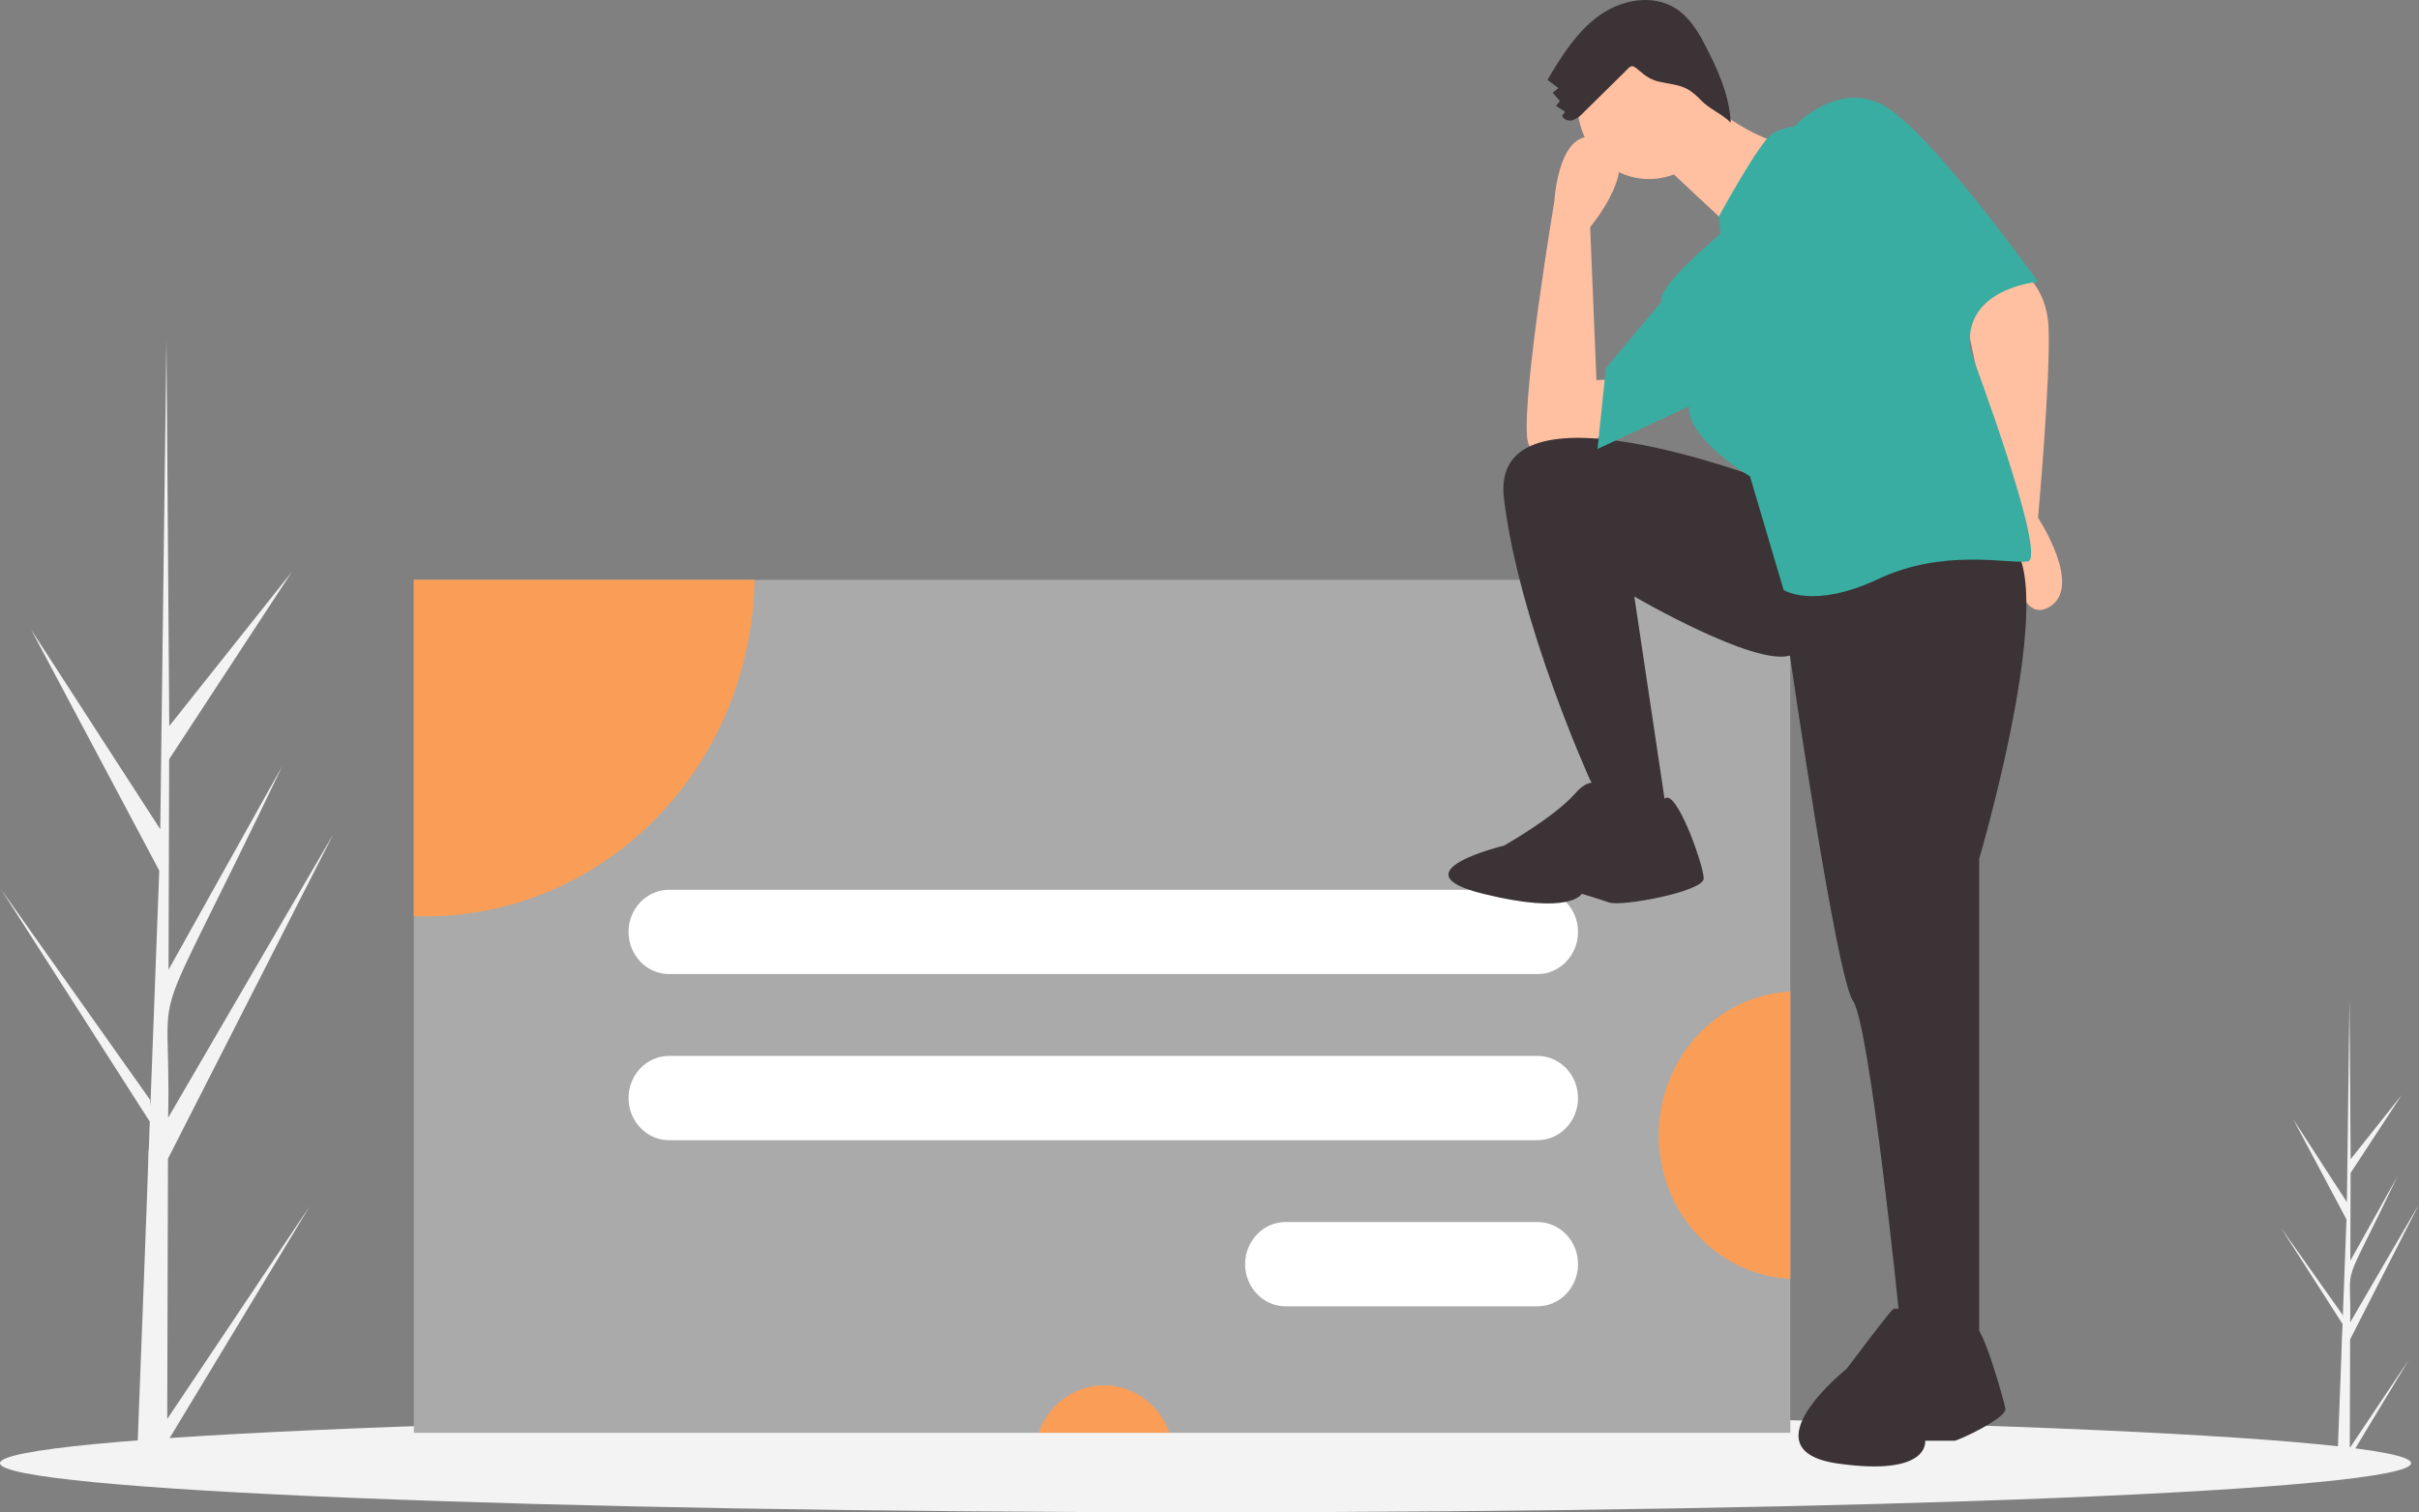<svg width="806" height="504" viewBox="0 0 806 504" fill="none" xmlns="http://www.w3.org/2000/svg">
<rect x="0" y="0" width="806" height="504" fill="#808080" stroke="none"/>
<path d="M55.719 472.92L103.255 401.914L55.695 480.643L55.667 488.722C52.277 488.692 48.922 488.578 45.6 488.378C45.585 486.544 49.625 385.615 49.454 383.789C49.688 383.72 49.82 374.244 49.913 373.829L0.252 296.235L49.966 366.485L50.114 368.562L53.064 290.147L10.374 209.847L53.401 276.369C53.417 275.302 55.438 114.298 55.458 113.304C55.47 113.832 56.397 241.432 56.404 241.969L97.231 190.609L56.365 253.006L56.156 323.187L94.043 255.321C46.761 354.292 57.224 319.659 56.017 372.529L111.05 278.03L55.97 386.142L55.719 472.92Z" fill="#F3F3F3"/>
<path d="M782.942 482.56L802.752 452.97L782.932 485.778L782.921 489.145C781.508 489.133 780.11 489.085 778.725 489.002C778.719 488.237 780.403 446.178 780.331 445.417C780.429 445.388 780.484 441.439 780.523 441.266L759.828 408.931L780.545 438.206L780.607 439.071L781.836 406.394L764.046 372.931L781.976 400.652C781.983 400.207 782.825 333.113 782.833 332.699C782.838 332.919 783.225 386.093 783.228 386.317L800.241 364.914L783.211 390.916L783.124 420.162L798.913 391.881C779.209 433.125 783.57 418.692 783.066 440.724L806 401.344L783.047 446.397L782.942 482.56Z" fill="#F3F3F3"/>
<path d="M401.683 504C623.526 504 803.365 496.675 803.365 487.639C803.365 478.603 623.526 471.278 401.683 471.278C179.839 471.278 0 478.603 0 487.639C0 496.675 179.839 504 401.683 504Z" fill="#F3F3F3"/>
<path d="M596.529 193.241H137.891V477.512H596.529V193.241Z" fill="#AAAAAA"/>
<path d="M251.396 193.241C250.928 223.155 239.169 251.678 218.656 272.661C198.144 293.644 170.52 305.405 141.743 305.408C140.454 305.408 139.173 305.385 137.891 305.338V193.241H251.396Z" fill="#FA9E57"/>
<path d="M389.645 477.511H346.024C347.665 472.871 350.637 468.866 354.537 466.036C358.437 463.207 363.079 461.69 367.834 461.69C372.59 461.69 377.232 463.207 381.132 466.036C385.032 468.866 388.004 472.871 389.645 477.511Z" fill="#FA9E57"/>
<path d="M596.529 330.472V426.223C584.704 425.623 573.555 420.316 565.391 411.404C557.227 402.491 552.673 390.655 552.673 378.348C552.673 366.04 557.227 354.204 565.391 345.292C573.555 336.379 584.704 331.073 596.529 330.472Z" fill="#FA9E57"/>
<path d="M512.273 296.538H222.942C215.479 296.538 209.429 302.827 209.429 310.586V310.586C209.429 318.344 215.479 324.634 222.942 324.634H512.273C519.736 324.634 525.786 318.344 525.786 310.586C525.786 302.827 519.736 296.538 512.273 296.538Z" fill="white"/>
<path d="M512.273 351.904H222.942C215.479 351.904 209.429 358.193 209.429 365.952V365.952C209.429 373.71 215.479 380 222.942 380H512.273C519.736 380 525.786 373.71 525.786 365.952C525.786 358.193 519.736 351.904 512.273 351.904Z" fill="white"/>
<path d="M512.273 407.27H428.383C420.92 407.27 414.87 413.559 414.87 421.318C414.87 429.077 420.92 435.366 428.383 435.366H512.273C519.736 435.366 525.786 429.077 525.786 421.318C525.786 413.559 519.736 407.27 512.273 407.27Z" fill="white"/>
<path d="M669.26 87.353C669.26 87.353 681.872 92.451 682.572 109.205C683.273 125.958 679.069 172.576 679.069 172.576C679.069 172.576 694.483 195.885 682.572 202.441C670.661 208.996 669.26 176.218 669.26 176.218L655.247 107.019C655.247 107.019 663.655 86.624 669.26 87.353Z" fill="#FFBFA1"/>
<path d="M540.341 141.255C540.341 141.255 510.214 161.65 508.812 145.625C507.411 129.6 517.921 66.957 517.921 66.957C517.921 66.957 519.322 40.006 534.036 46.562C548.749 53.118 529.832 75.698 529.832 75.698L531.934 126.686L545.947 125.958L540.341 141.255Z" fill="#FFBFA1"/>
<path d="M588.686 160.193C588.686 160.193 496.201 124.501 501.105 166.02C506.01 207.539 529.832 259.985 529.832 259.985L538.24 273.824H555.756L544.545 198.799C544.545 198.799 584.482 222.108 596.393 218.466C596.393 218.466 611.807 325.541 617.412 333.554C623.017 341.566 632.826 438.444 632.826 438.444L641.935 450.099H659.451V286.207C659.451 286.207 689.579 184.23 666.457 179.132C643.336 174.033 588.686 160.193 588.686 160.193Z" fill="#3B3335"/>
<path d="M536.138 264.355C536.138 264.355 531.934 256.343 524.927 264.355C517.921 272.368 501.105 281.837 501.105 281.837C501.105 281.837 464.672 290.578 494.099 297.862C523.526 305.146 527.029 297.862 527.029 297.862C527.029 297.862 531.934 299.319 536.138 300.775C540.342 302.232 567.667 297.133 567.667 292.763C567.667 288.392 558.39 262.274 554.621 266.228C550.851 270.182 536.138 264.355 536.138 264.355Z" fill="#3B3335"/>
<path d="M643.278 442.889C643.278 442.889 632.947 434.044 630.516 436.571C628.085 439.098 615.324 456.156 615.324 456.156C615.324 456.156 581.294 483.321 612.286 487.744C643.278 492.166 641.455 480.163 641.455 480.163H651.178C652.393 480.163 668.8 472.581 668.193 469.423C667.585 466.264 660.293 440.506 657.862 442.329C655.431 444.152 643.278 442.889 643.278 442.889Z" fill="#3B3335"/>
<path d="M549.45 59.673C562.606 59.673 573.272 48.585 573.272 34.907C573.272 21.23 562.606 10.142 549.45 10.142C536.293 10.142 525.628 21.23 525.628 34.907C525.628 48.585 536.293 59.673 549.45 59.673Z" fill="#FFBFA1"/>
<path d="M566.265 31.994C566.265 31.994 584.482 48.019 597.094 48.019C609.705 48.019 578.877 77.883 578.877 77.883L551.552 52.389L566.265 31.994Z" fill="#FFBFA1"/>
<path d="M573.272 77.883L572.726 72.145C572.726 72.145 586.584 46.562 590.788 44.377C594.992 42.191 597.794 42.191 597.794 42.191C597.794 42.191 611.807 26.895 627.222 34.907C642.636 42.92 679.069 93.908 679.069 93.908C679.069 93.908 653.145 96.093 656.649 117.217C656.649 117.217 682.572 186.416 675.566 187.144C668.559 187.873 647.54 182.774 625.82 192.971C604.1 203.169 594.291 196.613 594.291 196.613L583.081 158.736C583.081 158.736 562.062 146.353 562.762 135.427L532.284 149.631L535.087 122.68L553.654 100.464C553.654 100.464 550.151 97.55 573.272 77.883Z" fill="#39ADA2"/>
<path d="M527.537 37.585C526.59 38.679 525.403 39.519 524.078 40.034C522.721 40.432 521.011 39.944 520.471 38.591L521.478 37.228L518.458 35.277L519.774 33.672L517.342 30.926L519.261 29.343L515.606 26.625C520.344 18.589 525.467 10.452 532.946 5.125C540.424 -0.202 550.875 -2.095 558.536 2.944C562.514 5.56 565.327 9.712 567.58 14.008C572.111 22.649 576.106 31.071 576.695 40.893C573.849 38.011 569.694 36.388 566.847 33.506C565.587 32.115 564.159 30.9 562.599 29.89C559.621 28.145 556.059 27.991 552.726 27.203C549.924 26.541 548.105 25.228 545.985 23.351C543.463 21.117 543.36 21.981 540.813 24.495C536.391 28.861 531.965 33.225 527.537 37.585Z" fill="#3B3335"/>
</svg>

